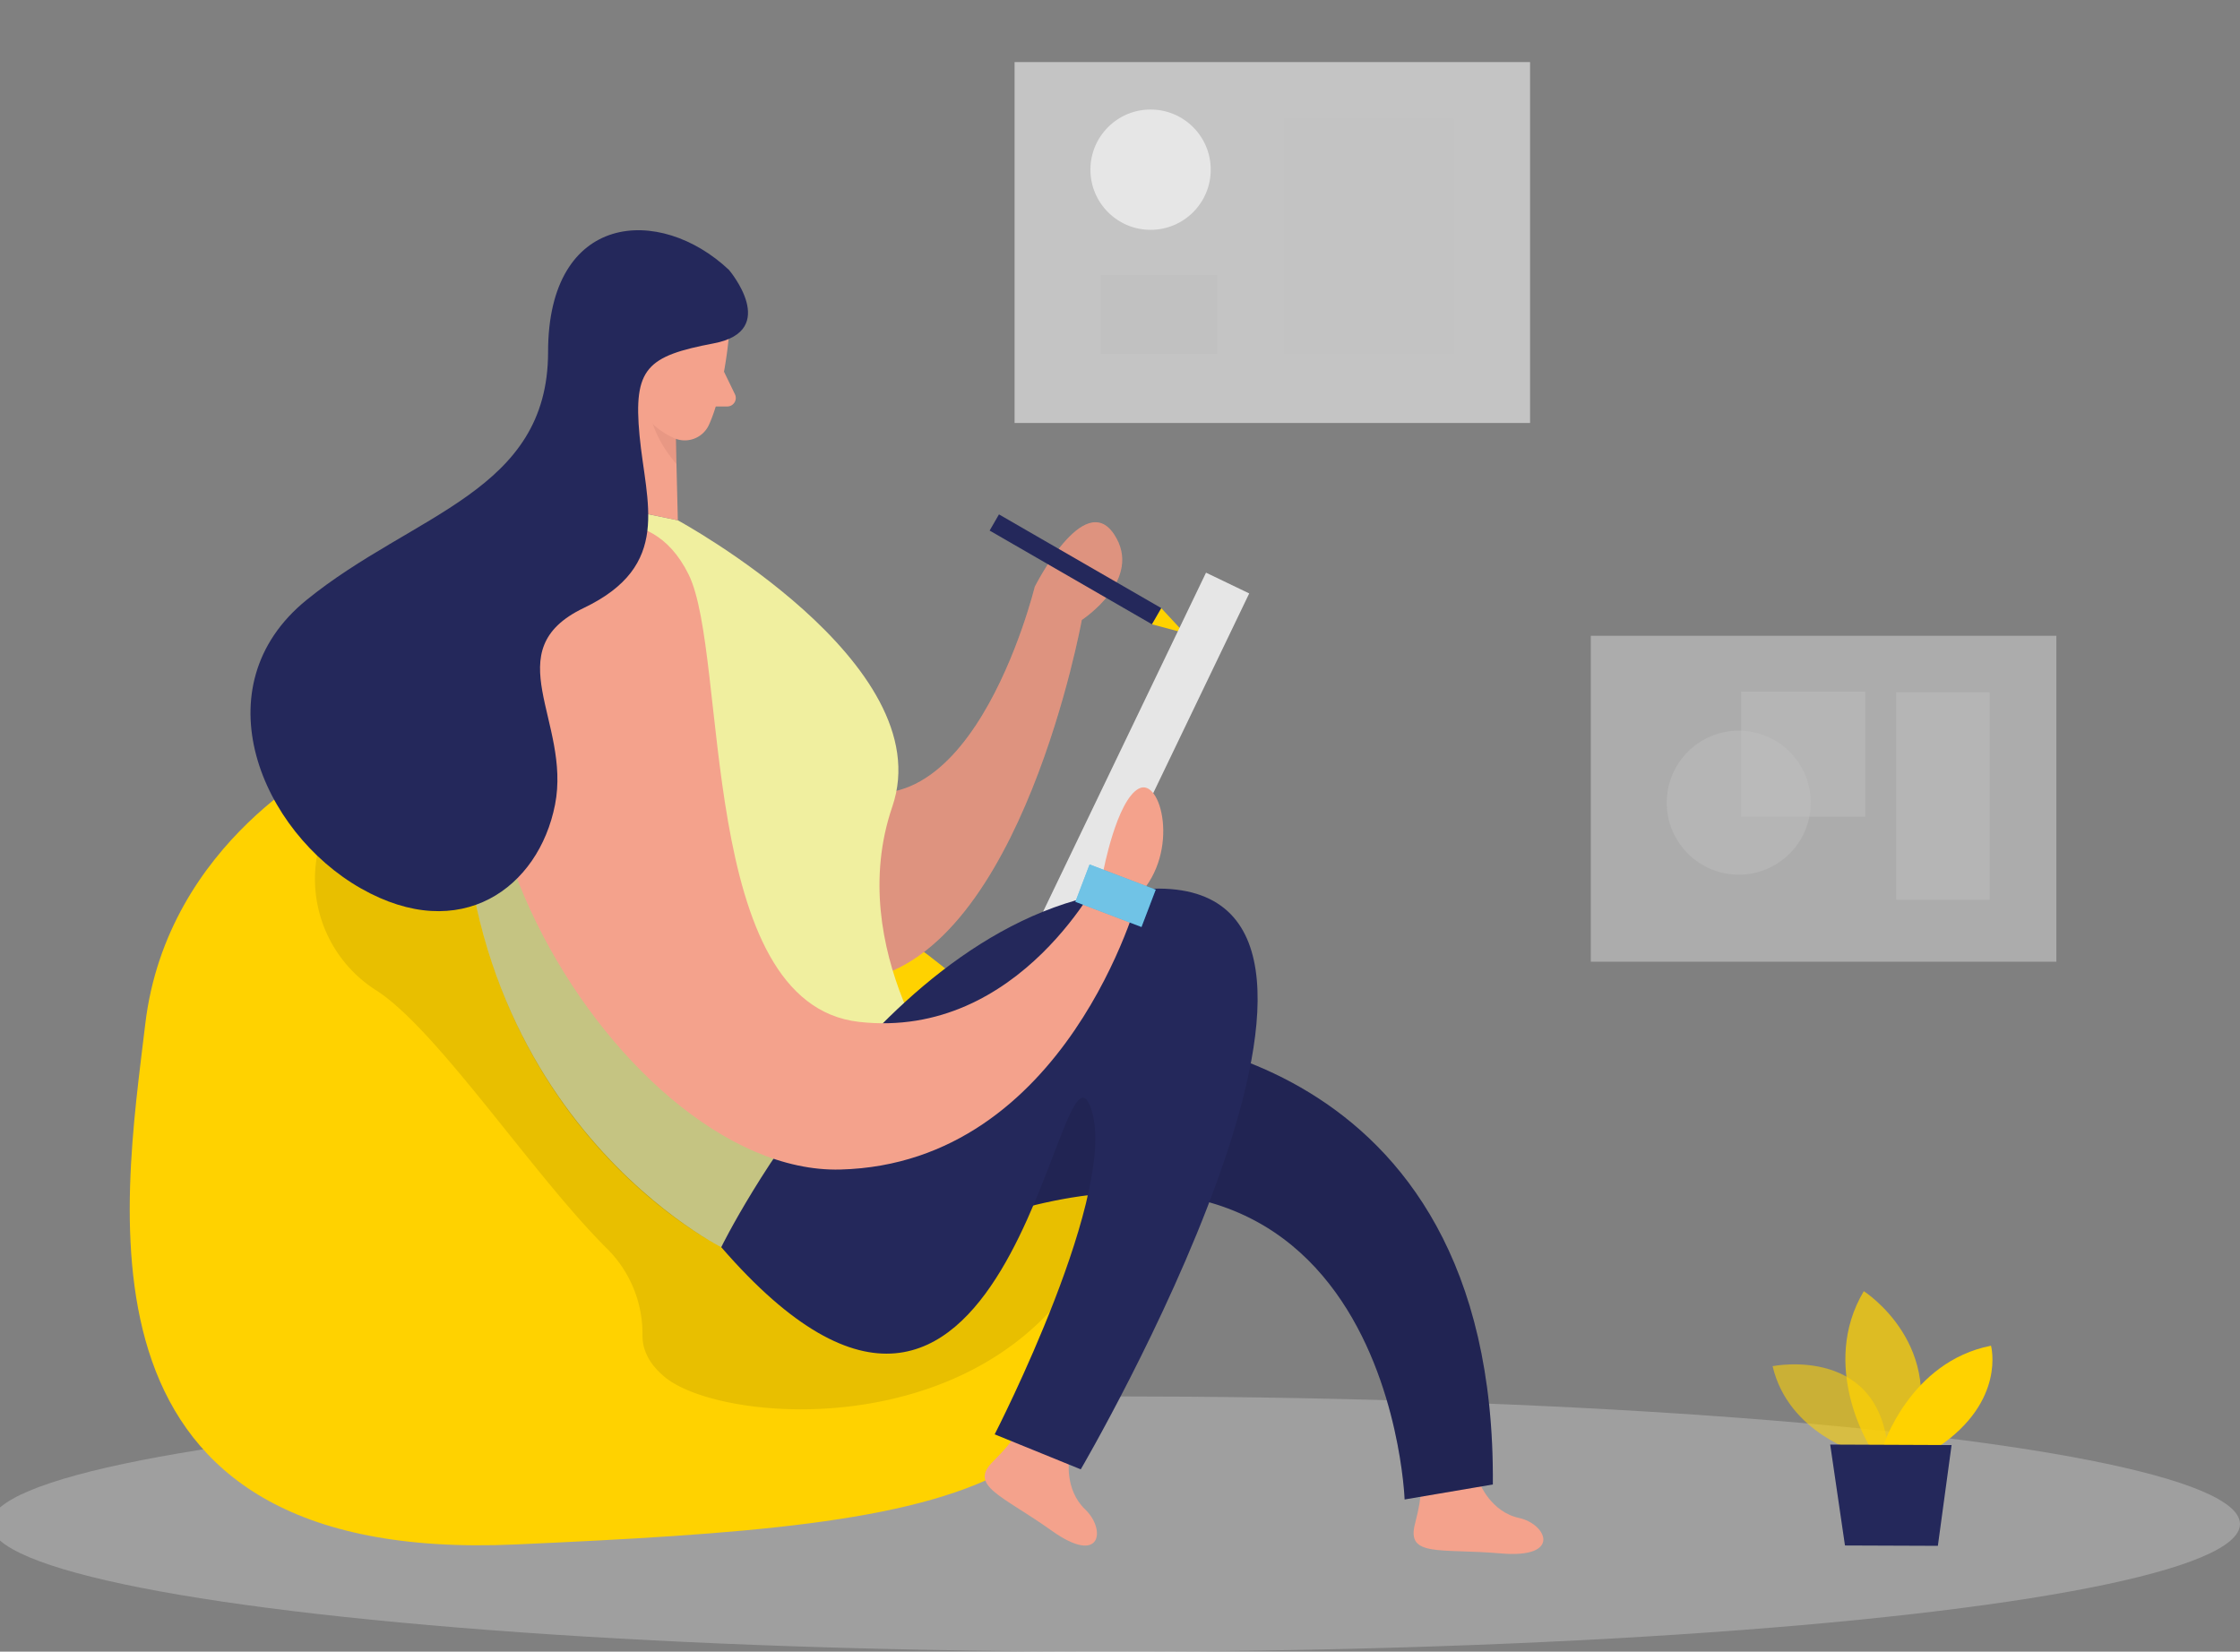 <?xml version="1.0" encoding="utf-8"?>
<svg viewBox="88.069 52.644 315.389 232.58" xmlns="http://www.w3.org/2000/svg">
  <rect x="88.069" y="52.644" width="315.389" height="232.58" fill="#808080" stroke="none"/>
  <ellipse cx="192.98" cy="241.9" rx="158.36" ry="17.97" fill="#e6e6e6" opacity="0.3" transform="matrix(1, 0, 0, 1, 52.118, 25.354)"/>
  <path d="M83,134.28S59.47,145.55,56.4,171.52s-11.74,76.12,52.09,73.26,93.93-6.42,78.88-55.19S83,134.28,83,134.28Z" fill="#ffd200" transform="matrix(1, 0, 0, 1, 52.118, 25.354)"/>
  <path d="M80.59,147.77a18.58,18.58,0,0,0,8.49,19.08c8.66,5.71,22,26,32.33,36.26a16.9,16.9,0,0,1,5,12.23c0,1.85.75,3.9,3.19,5.9,7.18,5.87,37.31,8.8,54.16-9.26s-5.37-27-5.37-27l-74.06-40.09Z" opacity="0.09" transform="matrix(1, 0, 0, 1, 52.118, 25.354)"/>
  <path d="M244.3,236.18s1.57,4,5.51,4.86,6.08,5.74-2.53,5-13.34.56-12.1-4.17.68-5.44.68-5.44Z" fill="#f4a28c" transform="matrix(1, 0, 0, 1, 52.118, 25.354)"/>
  <path d="M186.48,232.85s-.66,4.21,2.27,7,2.31,8-4.7,3-11.76-6.31-8.29-9.75,3.35-4.34,3.35-4.34Z" fill="#f4a28c" transform="matrix(1, 0, 0, 1, 52.118, 25.354)"/>
  <path d="M194,173s52.65.54,52.14,63.33l-12.42,2.11s-2.39-66.31-70.81-34.72l3.57-26.12Z" fill="#24285b" transform="matrix(1, 0, 0, 1, 52.118, 25.354)"/>
  <path d="M194,173s52.65.54,52.14,63.33l-12.42,2.11s-2.39-66.31-70.81-34.72l3.57-26.12Z" opacity="0.09" transform="matrix(1, 0, 0, 1, 52.118, 25.354)"/>
  <polygon points="198.13 115.2 202.7 116.42 199.45 112.92 198.13 115.2" fill="#ffd200" transform="matrix(1, 0, 0, 1, 52.118, 25.354)"/>
  <path d="M126.31,146.28s9.1,23,31.31,18.95,30.65-50.64,30.65-50.64,8.78-5.71,4.53-12.08-11.16,7.41-11.16,7.41-9.57,39.26-30.28,26.53Z" fill="#f4a28c" transform="matrix(1, 0, 0, 1, 52.118, 25.354)"/>
  <path d="M126.31,146.28s9.1,23,31.31,18.95,30.65-50.64,30.65-50.64,8.78-5.71,4.53-12.08-11.16,7.41-11.16,7.41-9.57,39.26-30.28,26.53Z" opacity="0.09" transform="matrix(1, 0, 0, 1, 52.118, 25.354)"/>
  <path d="M126.59,99.56l4.8,1s37.1,20.14,30.2,40.31,8.17,39.32,8.17,39.32L137.5,202.91S95.36,182,101.67,124.4C101.67,124.4,104.6,97.57,126.59,99.56Z" transform="matrix(1, 0, 0, 1, 52.118, 25.354)" style="fill: rgb(240, 239, 159);"/>
  <rect x="192.95" y="106.63" width="6.75" height="57.63" transform="matrix(0.901, 0.433, -0.433, 0.901, 130.198, -46.336)" fill="#e6e6e6"/>
  <path d="M298,232s-10.24-2.8-12.47-12.33c0,0,15.87-3.21,16.32,13.17Z" opacity="0.58" transform="matrix(1, 0, 0, 1, 52.118, 25.354)" style="fill: rgb(255, 210, 0);"/>
  <path d="M299.23,231s-7.16-11.31-.86-21.89c0,0,12.07,7.66,6.71,21.92Z" opacity="0.73" transform="matrix(1, 0, 0, 1, 52.118, 25.354)" style="fill: rgb(255, 210, 0);"/>
  <path d="M301.07,231s3.78-11.95,15.21-14.21c0,0,2.15,7.76-7.4,14.24Z" transform="matrix(1, 0, 0, 1, 52.118, 25.354)" style="fill: rgb(255, 210, 0);"/>
  <polygon points="293.64 230.71 295.72 244.92 308.8 244.97 310.73 230.78 293.64 230.71" fill="#24285b" transform="matrix(1, 0, 0, 1, 52.118, 25.354)"/>
  <rect x="230.92" y="61.388" width="72.58" height="50.82" fill="#e6e6e6" opacity="0.66"/>
  <rect x="312.053" y="142.174" width="65.55" height="45.9" fill="#e6e6e6" opacity="0.43"/>
  <circle cx="250.069" cy="76.538" r="8.47" fill="#e6e6e6"/>
  <rect x="268.909" y="69.348" width="23.85" height="33.13" fill="#c1c1c1" opacity="0.45"/>
  <rect x="243.06" y="91.368" width="16.38" height="11.11" fill="#c1c1c1"/>
  <polygon points="124.83 74.26 118.15 97.81 131.39 100.56 130.94 82.32 124.83 74.26" fill="#f4a28c" transform="matrix(1, 0, 0, 1, 52.118, 25.354)"/>
  <path d="M131.21,86.31a8.89,8.89,0,0,1-4-3.11s-.34,4.47,4,9.44Z" fill="#ce8172" opacity="0.31" transform="matrix(1, 0, 0, 1, 52.118, 25.354)"/>
  <path d="M138.54,75s-.66,7.44-2.76,12.09a3.74,3.74,0,0,1-5,1.86c-2.33-1.09-5.16-3.24-5.29-7.27l-1.06-6.81a6.72,6.72,0,0,1,4.16-6.54C133.29,66,139.17,70.44,138.54,75Z" fill="#f4a28c" transform="matrix(1, 0, 0, 1, 52.118, 25.354)"/>
  <path d="M129.61,79.86s.45-2.84-1.72-3-2.84,3.94,0,4.83Z" fill="#f4a28c" transform="matrix(1, 0, 0, 1, 52.118, 25.354)"/>
  <path d="M137.88,79.61l1.55,3.2a1.2,1.2,0,0,1-1.07,1.72l-2.9,0Z" fill="#f4a28c" transform="matrix(1, 0, 0, 1, 52.118, 25.354)"/>
  <rect x="174.18" y="106.15" width="26.38" height="2.63" transform="matrix(0.866, 0.5, -0.5, 0.866, 130.958, -53.936)" fill="#24285b"/>
  <path d="M144.9,190.4l-7.4,12.51s-26.83-13-34.52-48.18,17.68-21.47,17.68-21.47Z" opacity="0.18" transform="matrix(1, 0, 0, 1, 52.118, 25.354)"/>
  <path d="M137.5,202.91s24.86-50.68,61.62-50.49-11,81.78-11,81.78L176,229.27s18-35,13.42-46.27S177.84,249.47,137.5,202.91Z" fill="#24285b" transform="matrix(1, 0, 0, 1, 52.118, 25.354)"/>
  <path d="M116.23,102.4s11.06-5.61,16.68,5.79,1.19,60.43,24,63S191.29,150,191.29,150s1.88-10,5-11.66,5.87,8.85,0,15c0,0-10.06,37.79-42,38.64S84.74,128.28,116.23,102.4Z" fill="#f4a28c" transform="matrix(1, 0, 0, 1, 52.118, 25.354)"/>
  <path d="M138.59,65.3s7.27,8.55-2.14,10.34-11.35,3.48-10.45,13,4.63,18.29-7.85,24.26-1.75,16-4.05,27.7-13.27,19.78-27.32,11.8S64.06,124,79.12,111.77s34-15.2,34-34.92S128.86,56.11,138.59,65.3Z" fill="#24285b" transform="matrix(1, 0, 0, 1, 52.118, 25.354)"/>
  <circle cx="332.883" cy="165.674" r="10.14" fill="#c1c1c1" opacity="0.43"/>
  <rect x="333.214" y="150.036" width="17.472" height="17.63" fill="#c1c1c1" opacity="0.43" style=""/>
  <rect x="355.053" y="150.134" width="13.15" height="29.22" fill="#c1c1c1" opacity="0.43"/>
  <rect x="188.08" y="150.71" width="9.97" height="5.63" transform="matrix(0.934, 0.356, -0.356, 0.934, 119.468, -33.346)" fill="#0094d3"/>
  <rect x="188.08" y="150.71" width="9.97" height="5.63" transform="matrix(0.934, 0.356, -0.356, 0.934, 119.468, -33.346)" fill="#fff" opacity="0.44"/>
</svg>